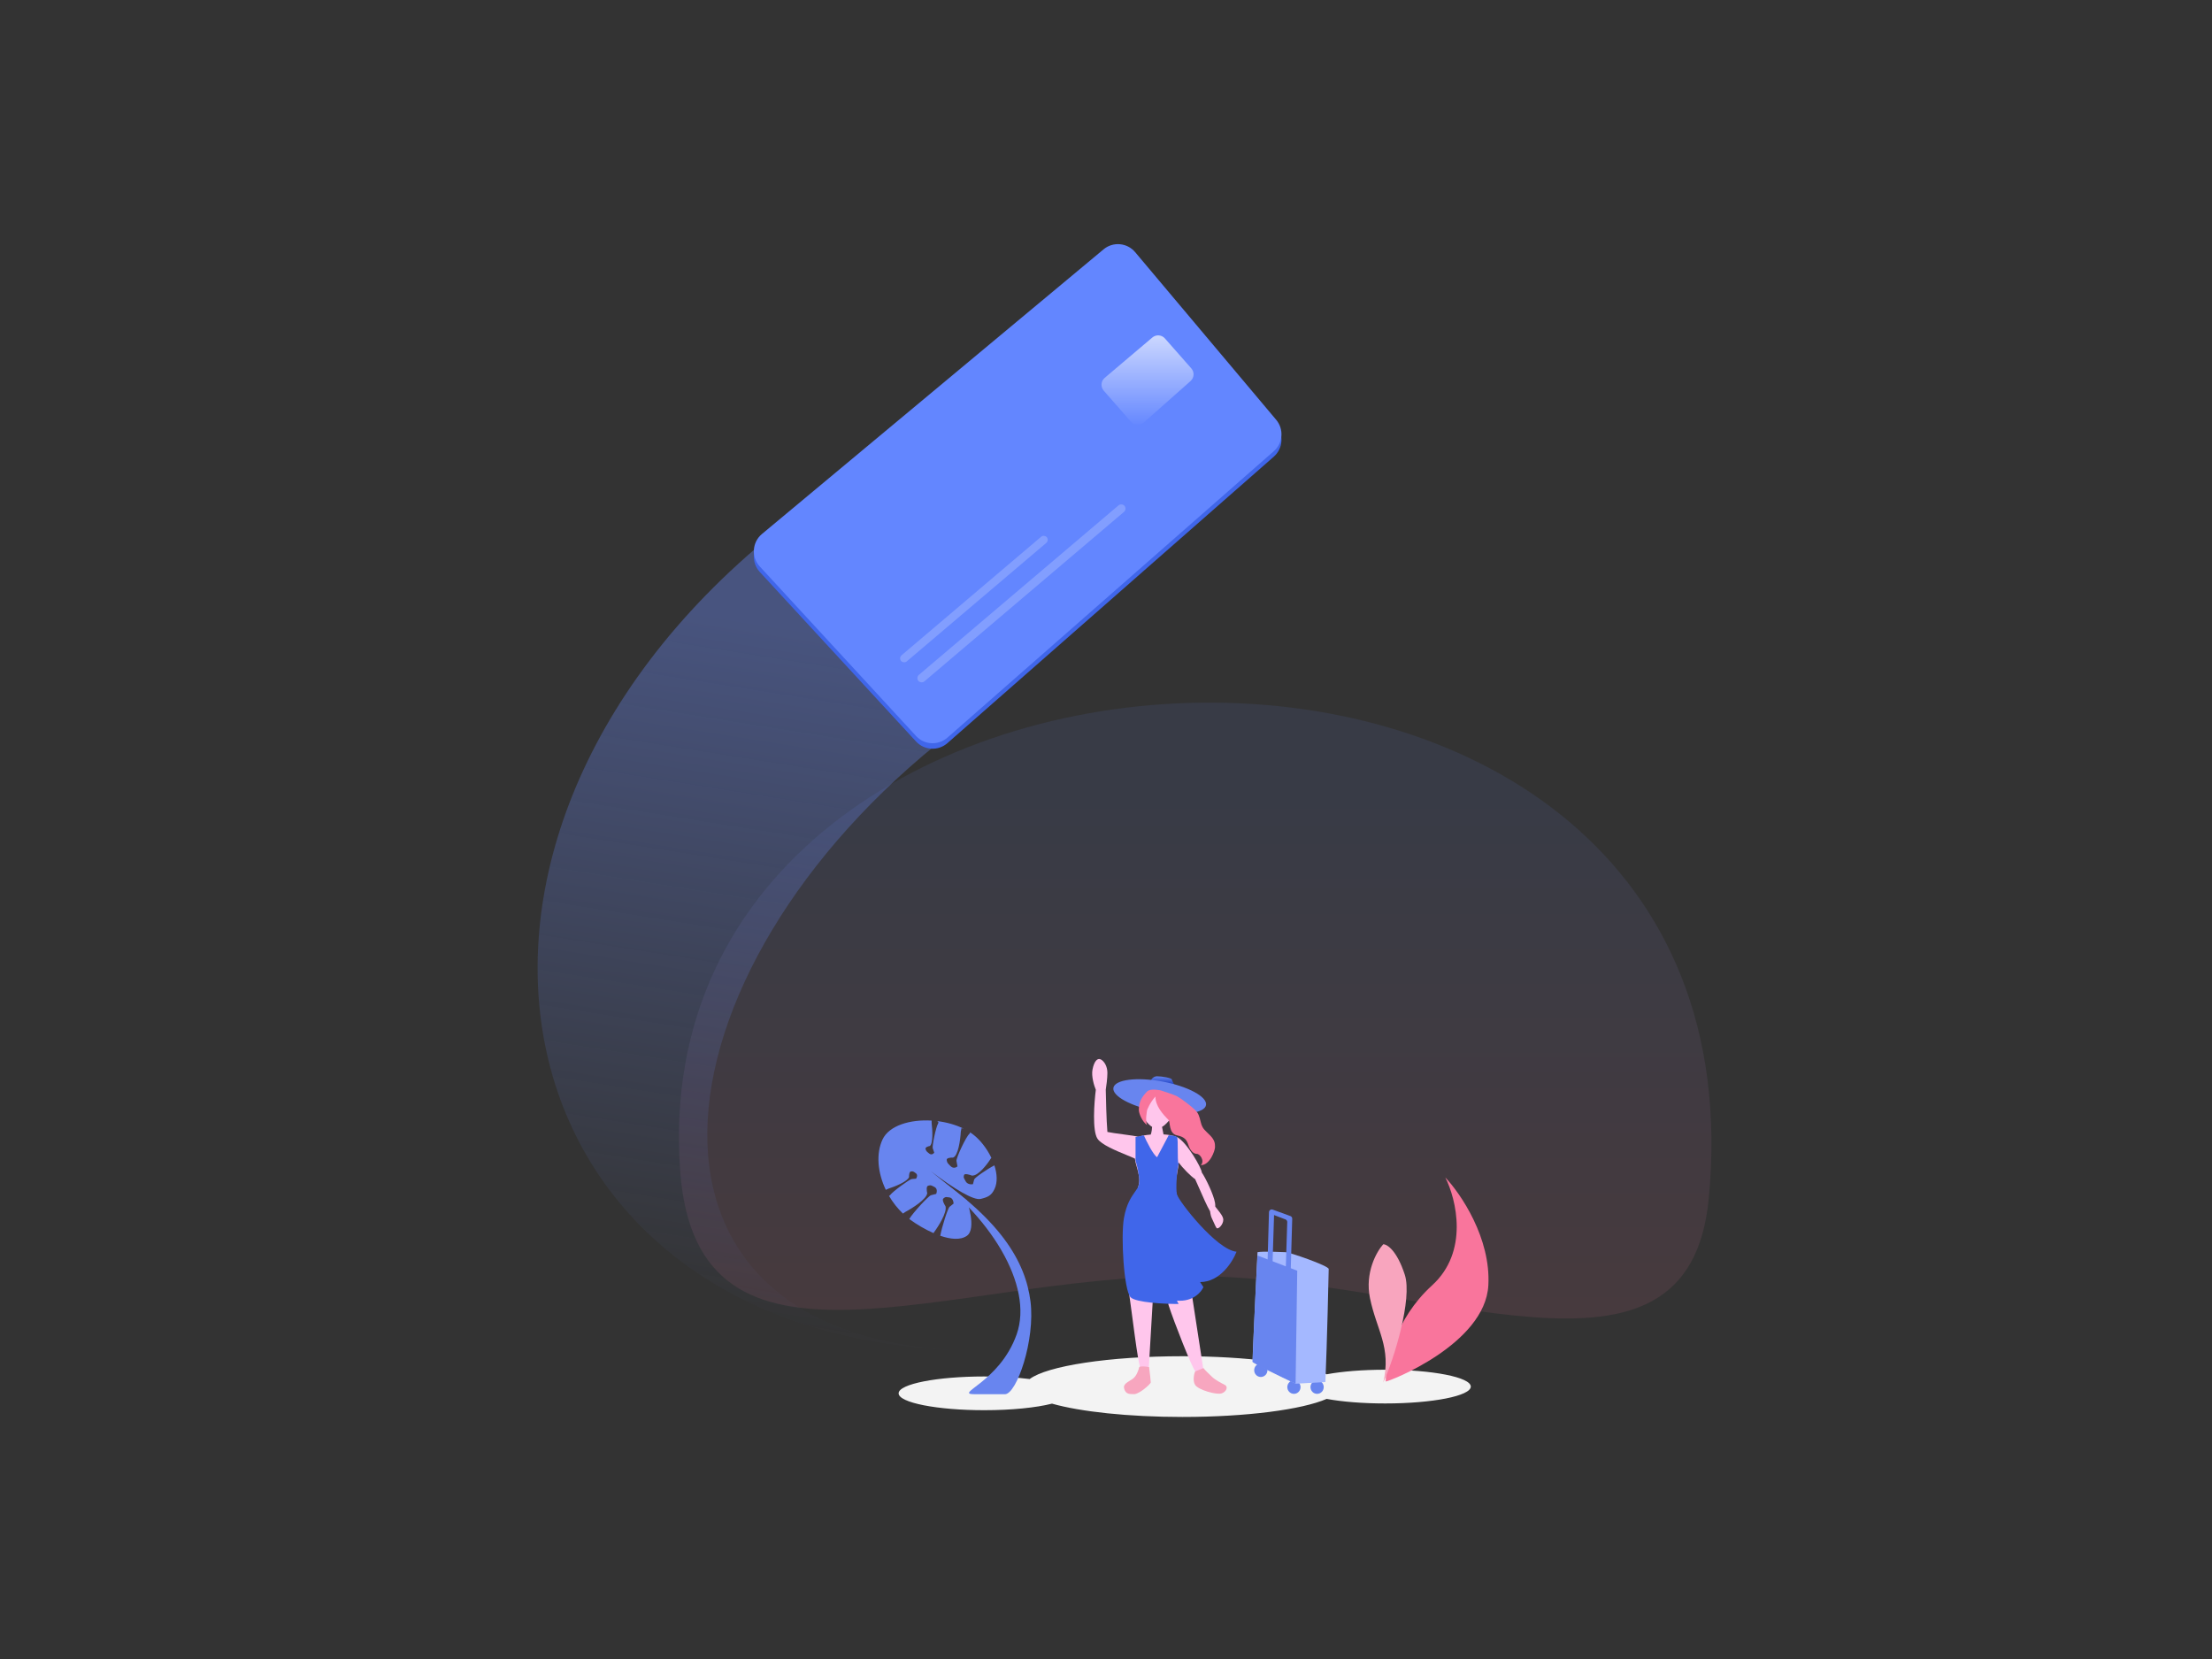 <svg width="800" height="600" viewBox="0 0 800 600" fill="none" xmlns="http://www.w3.org/2000/svg">
<rect x="0" y="0" width="800" height="600" fill="#333333" stroke="none"/>
<path d="M430.047 461.479C342.173 461.479 252.083 506.656 246 423.564C230 205 641.5 187 618 433.438C610.65 510.52 517.921 461.479 430.047 461.479Z" fill="url(#paint0_linear)" fill-opacity="0.1"/>
<path fill-rule="evenodd" clip-rule="evenodd" d="M479.802 505.93C470.933 509.777 450.92 512.46 427.652 512.46C408.032 512.46 390.726 510.552 380.465 507.647C374.802 509.09 365.931 510.019 355.958 510.019C338.861 510.019 325 507.288 325 503.919C325 500.55 338.861 497.819 355.958 497.819C361.999 497.819 367.635 498.16 372.399 498.749C378.702 494.006 401.05 490.499 427.652 490.499C450.92 490.499 470.933 493.182 479.802 497.029C485.339 496.005 492.785 495.379 500.975 495.379C518.072 495.379 531.933 498.11 531.933 501.479C531.933 504.848 518.072 507.579 500.975 507.579C492.785 507.579 485.338 506.953 479.802 505.93Z" fill="#F3F3F3"/>
<ellipse cx="467.969" cy="501.663" rx="2.395" ry="2.44" fill="#6885EF"/>
<ellipse cx="476.351" cy="501.663" rx="2.395" ry="2.44" fill="#6885EF"/>
<ellipse cx="455.993" cy="495.562" rx="2.395" ry="2.44" fill="#6885EF"/>
<path d="M453 492.512C453 488.852 454.796 454.081 454.796 452.861C456.992 452.454 464.017 452.861 464.975 452.861C466.172 452.861 480.542 457.741 480.542 458.961C480.542 459.937 479.944 486.209 479.345 499.833L468.567 500.443L453 492.512Z" fill="#A4B8FF"/>
<path d="M469.166 459.571L454.796 454.081C453.998 466.891 453 492.024 453 492.512C453 493 463.378 498.002 468.567 500.443L469.166 459.571Z" fill="#6885EF"/>
<path d="M460.783 439.44L460.185 458.351H459.586C458.987 458.351 458.389 457.741 458.389 457.741L458.947 438.384C458.967 437.703 459.648 437.24 460.289 437.474L466.691 439.803C467.096 439.951 467.361 440.341 467.349 440.772L466.771 460.791C466.771 460.791 466.17 460.993 465.573 460.791C464.977 460.588 464.975 460.181 464.975 460.181L465.551 441.982C465.564 441.556 465.306 441.168 464.908 441.016L460.783 439.44Z" fill="#6885EF"/>
<path d="M538.279 464.878C537.082 486.228 502.354 499.649 501.157 499.649C501.157 493.142 504.51 477.078 517.922 464.878C531.334 452.677 526.703 433.766 522.712 425.836C528.3 431.733 539.237 447.797 538.279 464.878Z" fill="#F9759C"/>
<path d="M495.477 469.521C493.561 460.248 497.872 452.643 500.267 450C501.664 450 505.177 452.196 508.051 460.98C510.925 469.765 504.059 491.888 500.267 500.022C503.261 487.211 497.872 481.111 495.477 469.521Z" fill="#F8A5BE"/>
<path fill-rule="evenodd" clip-rule="evenodd" d="M359.632 421.467C360.635 424.56 360.812 427.641 359.678 430.032C358.551 432.41 357.237 432.983 354.683 433.603C352.129 434.222 345.183 430.032 336.683 423.603C341.683 427.603 349.667 434.14 349.667 434.14C349.667 434.14 353.37 444.393 349.667 446.962C347.327 448.586 343.742 448.201 340.062 446.933C340.637 443.75 342.803 436.951 343.427 436.454L344.877 435.298C344.868 434.621 344.556 433.225 343.382 433.065C342.499 432.944 342.147 432.896 341.849 433.003C341.652 433.073 341.478 433.212 341.189 433.442L341.189 433.442L341.189 433.442C340.609 433.904 341.461 435.509 341.959 436.253C342.575 438.503 339.371 443.568 337.692 445.82L337.607 445.969C334.427 444.577 331.368 442.71 329.183 441.103C329.074 441.022 328.965 440.941 328.858 440.86C330.086 438.712 335.823 432.49 336.715 432.264L338.595 431.788C338.85 431.195 339.086 429.866 337.99 429.298C337.168 428.872 336.839 428.701 336.504 428.685C336.282 428.674 336.057 428.731 335.682 428.826L335.682 428.826C334.93 429.017 335.145 430.724 335.346 431.554C335.078 433.735 329.946 436.973 327.414 438.319L326.567 438.908C324.567 437.004 322.869 434.818 321.511 432.489C321.654 432.494 321.803 432.407 321.953 432.195C322.846 430.934 328.956 426.48 329.739 426.417L331.305 426.291C331.603 425.87 332.004 424.887 331.227 424.316C330.652 423.893 330.418 423.72 330.159 423.663C329.981 423.624 329.792 423.639 329.473 423.665C328.847 423.716 328.742 425.045 328.768 425.703C328.204 427.333 323.614 429.156 321.39 429.863L320.363 430.322C317.391 424.101 316.777 417.215 319.183 412.103C321.553 407.066 329.136 404.804 336.93 405.273L336.944 406.243C337.24 408.608 337.522 413.562 336.288 414.456C335.683 414.564 334.528 414.938 334.746 415.574C334.852 415.886 334.917 416.075 335.02 416.24C335.18 416.496 335.43 416.693 336.069 417.194C336.91 417.854 337.629 417.253 337.883 416.871L337.339 415.281C337.068 414.486 338.522 407.48 339.284 406.333C339.549 405.933 339.334 405.649 338.921 405.452C342.316 405.859 345.67 406.783 348.571 408.222C348.272 408.131 347.983 408.055 347.731 407.998L347.483 409.36C347.332 412.162 346.565 417.944 344.709 418.655C343.876 418.622 342.246 418.754 342.39 419.543C342.569 420.53 342.569 420.53 343.784 421.753C344.757 422.732 345.856 422.227 346.284 421.852L345.924 419.878C345.745 418.891 349.306 411.195 350.59 410.07C350.812 409.875 350.869 409.682 350.807 409.496C351.107 409.691 351.399 409.894 351.683 410.103C354.378 412.084 356.901 415.297 358.544 418.75L358.359 418.966C357.032 421.1 353.808 425.328 351.52 425.169C350.639 424.822 348.834 424.297 348.661 424.97C348.582 425.277 348.532 425.472 348.538 425.665C348.55 426.001 348.735 426.331 349.241 427.236C349.878 428.377 351.268 428.405 351.883 428.276L352.317 426.594C352.488 425.932 356.873 422.911 359.632 421.467Z" fill="#6885EF"/>
<path d="M367.683 482.603C373.91 465.034 358.183 439.103 333.183 422.103C362.183 440.603 370.886 456.572 372.683 470.603C374.479 484.633 367.681 504.242 363.447 504.242H352.669C344.432 504.242 361.456 500.171 367.683 482.603Z" fill="#6885EF"/>
<path d="M412.483 494.787C411.525 493.323 409.289 474.046 408.291 467.336C407.995 465.384 414.156 464.489 417.273 464.286L415.476 494.787C414.878 495.397 413.441 496.251 412.483 494.787Z" fill="#FFC6EC"/>
<path d="M432.284 495.912C431.097 494.634 424.675 478.33 422.579 471.888C421.963 470.015 427.886 468.073 430.925 467.336L435.235 495.397C434.746 496.101 433.471 497.19 432.284 495.912Z" fill="#FFC6EC"/>
<path d="M418.47 389.253C417.033 389.253 416.275 390.473 416.075 391.083C418.67 391.896 423.979 393.401 424.458 392.913C425.057 392.303 423.859 391.083 423.859 390.473C423.859 389.863 420.267 389.253 418.47 389.253Z" fill="url(#paint1_linear)"/>
<ellipse rx="17.04" ry="5.487" transform="matrix(0.983 0.183 -0.176 0.984 419.425 396.547)" fill="#6885EF"/>
<path fill-rule="evenodd" clip-rule="evenodd" d="M396.317 394.133C395.718 392.71 394.64 389.253 395.119 386.813C395.718 383.763 396.915 382.543 398.113 383.152C399.31 383.763 400.508 385.593 400.508 388.033C400.508 389.965 400.117 392.853 399.915 394.095C399.952 396.525 400.149 405.184 400.508 409.384C401.757 409.656 403.973 409.954 406.126 410.242C408.596 410.574 410.984 410.894 411.738 411.154C412.767 410.763 414.391 410.476 416.191 410.328C416.513 409.447 416.674 407.992 416.674 407.553C416.275 407.35 414.758 406.089 414.279 405.113C413.68 403.893 413.081 402.063 413.68 399.623C414.279 397.183 415.596 394.248 419.787 394.858C423.979 395.468 425.056 399.623 424.457 402.063C423.859 404.503 421.463 406.944 420.266 407.553L420.799 410.265C422.816 410.384 424.62 410.711 425.627 411.295L425.655 411.214C429.248 413.044 434.637 422.56 434.637 424.024C436.034 426.058 438.948 432.077 439.427 435.005C439.513 435.534 439.536 435.977 439.51 436.349C439.559 436.419 439.611 436.492 439.667 436.568C439.712 436.629 439.76 436.692 439.809 436.757C439.969 436.967 440.15 437.194 440.338 437.431C441.275 438.608 442.42 440.048 442.42 441.105C442.42 442.935 440.597 444.665 440.025 444.155C439.785 443.94 439.231 442.699 438.778 441.685C438.553 441.18 438.353 440.732 438.229 440.495C437.857 439.782 437.63 438.055 437.63 438.055C436.559 436.282 434.932 432.55 433.687 429.697L433.684 429.691L433.68 429.681C433.072 428.287 432.556 427.105 432.242 426.464C430.524 425.298 427.822 422.48 426.254 420.439C426.242 421.577 425.981 422.973 425.705 424.444C425.39 426.124 425.057 427.904 425.057 429.514C425.057 430.561 425.578 432.22 426.132 433.985C427.193 437.362 428.375 441.125 426.254 441.715C419.668 443.545 411.801 442.197 410.687 440.495C409.489 438.665 411.286 430.734 411.884 428.294C412.359 426.362 411.706 424.047 411.116 421.955C410.962 421.406 410.811 420.872 410.687 420.364C410.666 420.28 410.646 420.191 410.627 420.098C410.561 419.784 410.504 419.424 410.456 419.03C409.726 418.677 408.669 418.241 407.461 417.743L407.445 417.737L407.43 417.731L407.425 417.729C403.62 416.162 398.328 413.982 396.915 411.824C394.999 408.896 395.718 398.81 396.317 394.133Z" fill="#FFC6EC"/>
<path d="M432.241 500.887C431.283 499.423 431.842 496.82 432.241 496.007L435.235 494.787C435.834 495.6 437.271 496.861 438.229 497.837C439.426 499.057 441.821 500.277 443.019 500.887C444.216 501.497 443.618 503.327 441.821 503.937C440.025 504.547 433.439 502.717 432.241 500.887Z" fill="#F7A6BF"/>
<path d="M409.606 498.717C411.043 497.741 411.802 495.463 412.001 494.446C412.48 493.958 414.596 494.243 415.594 494.446C415.794 496.073 416.193 499.449 416.193 499.937C416.193 500.547 412.001 504.207 410.205 504.207C408.409 504.207 407.211 504.207 406.613 502.377C406.014 500.547 407.81 499.937 409.606 498.717Z" fill="#F7A6BF"/>
<path d="M413.68 410.604L410.687 411.214V419.754C410.886 420.567 411.405 421.828 411.884 425.244C412.363 428.66 411.525 429.514 410.687 430.734C409.289 432.768 407.453 435.127 406.495 440.495C405.298 447.205 406.495 466.726 408.89 469.166C410.806 471.118 421.264 471.606 426.254 471.606L425.655 470.386C431.403 470.874 434.437 467.336 435.235 465.506L434.038 463.676C441.223 463.676 445.813 456.355 447.21 452.695C440.025 452.085 426.254 434.395 425.655 431.954C425.176 430.002 425.655 423.007 426.254 420.974C425.655 419.754 426.254 411.824 425.655 411.214C425.176 410.726 423.46 410.604 422.662 410.604L418.47 418.534C417.033 417.558 414.678 412.84 413.68 410.604Z" fill="#4066EA"/>
<path d="M425.655 410.604C422.662 409.994 423.26 405.724 422.662 405.114C420.525 402.937 417.871 399.992 417.872 396.573C415.787 398.898 414.878 401.453 414.878 401.453C414.878 401.453 414.07 405.251 414.878 406.898C413.081 405.678 411.884 402.673 411.884 401.453C411.884 398.491 412.908 396.75 414.878 394.743C416.075 393.523 419.788 394.358 419.788 394.358C419.788 394.358 424.364 395.761 425.851 396.573C427.288 397.358 431.044 400.233 432.242 401.453C433.439 402.673 433.689 403.458 434.287 405.898C434.886 408.338 435.834 408.774 437.63 410.604C439.427 412.434 439.427 413.654 439.427 414.874C439.427 416.094 437.63 421.398 434.287 421.398C435.787 419.898 434.038 417.314 432.84 417.314C431.643 417.314 430.445 416.094 429.847 414.264C429.248 412.434 428.649 411.214 425.655 410.604Z" fill="#F9759C"/>
<path d="M344 265L279.69 193C138 308 179.487 488.5 355.5 488.5C216.5 488.5 232.5 351.5 344 265Z" fill="url(#paint2_linear)"/>
<path d="M399.113 92.165L275.568 195.11C271.995 198.087 271.642 203.449 274.795 206.869L331.3 268.165C334.291 271.41 339.325 271.677 342.643 268.765L460.694 165.159C464.02 162.24 464.401 157.198 461.552 153.812L410.541 93.177C407.659 89.752 402.551 89.3 399.113 92.165Z" fill="#4066EA"/>
<path d="M399.113 90.181L275.568 193.126C271.995 196.103 271.642 201.465 274.795 204.884L331.3 266.181C334.291 269.426 339.325 269.693 342.643 266.781L460.694 163.174C464.02 160.256 464.401 155.213 461.552 151.827L410.541 91.193C407.659 87.768 402.551 87.316 399.113 90.181Z" fill="#6386FF"/>
<path opacity="0.7" d="M430.857 133.239L421.304 122.394C420.133 121.065 418.113 120.917 416.761 122.063L399.524 136.667C398.137 137.843 397.982 139.926 399.181 141.293L409.041 152.541C410.23 153.897 412.295 154.027 413.645 152.83L430.574 137.823C431.915 136.634 432.042 134.584 430.857 133.239Z" fill="url(#paint3_linear)"/>
<rect width="69.178" height="2.898" rx="1.449" transform="matrix(0.762 -0.647 0.633 0.774 324.963 237.922)" fill="white" fill-opacity="0.2"/>
<rect width="97.845" height="3.076" rx="1.538" transform="matrix(0.762 -0.647 0.633 0.774 331.168 245.063)" fill="white" fill-opacity="0.2"/>
<defs>
<linearGradient id="paint0_linear" x1="420.324" y1="290.109" x2="420.324" y2="474.269" gradientUnits="userSpaceOnUse">
<stop stop-color="#6785EF"/>
<stop offset="1" stop-color="#F9759C"/>
</linearGradient>
<linearGradient id="paint1_linear" x1="420.35" y1="389.253" x2="420.263" y2="391.693" gradientUnits="userSpaceOnUse">
<stop stop-color="#6885EF"/>
<stop offset="1" stop-color="#284BCA"/>
</linearGradient>
<linearGradient id="paint2_linear" x1="308.027" y1="231.19" x2="268.073" y2="482.056" gradientUnits="userSpaceOnUse">
<stop stop-color="#6785EF" stop-opacity="0.4"/>
<stop offset="1" stop-color="#6785EF" stop-opacity="0"/>
</linearGradient>
<linearGradient id="paint3_linear" x1="415.761" y1="120" x2="415.761" y2="154.478" gradientUnits="userSpaceOnUse">
<stop stop-color="white"/>
<stop offset="1" stop-color="white" stop-opacity="0"/>
</linearGradient>
</defs>
</svg>
